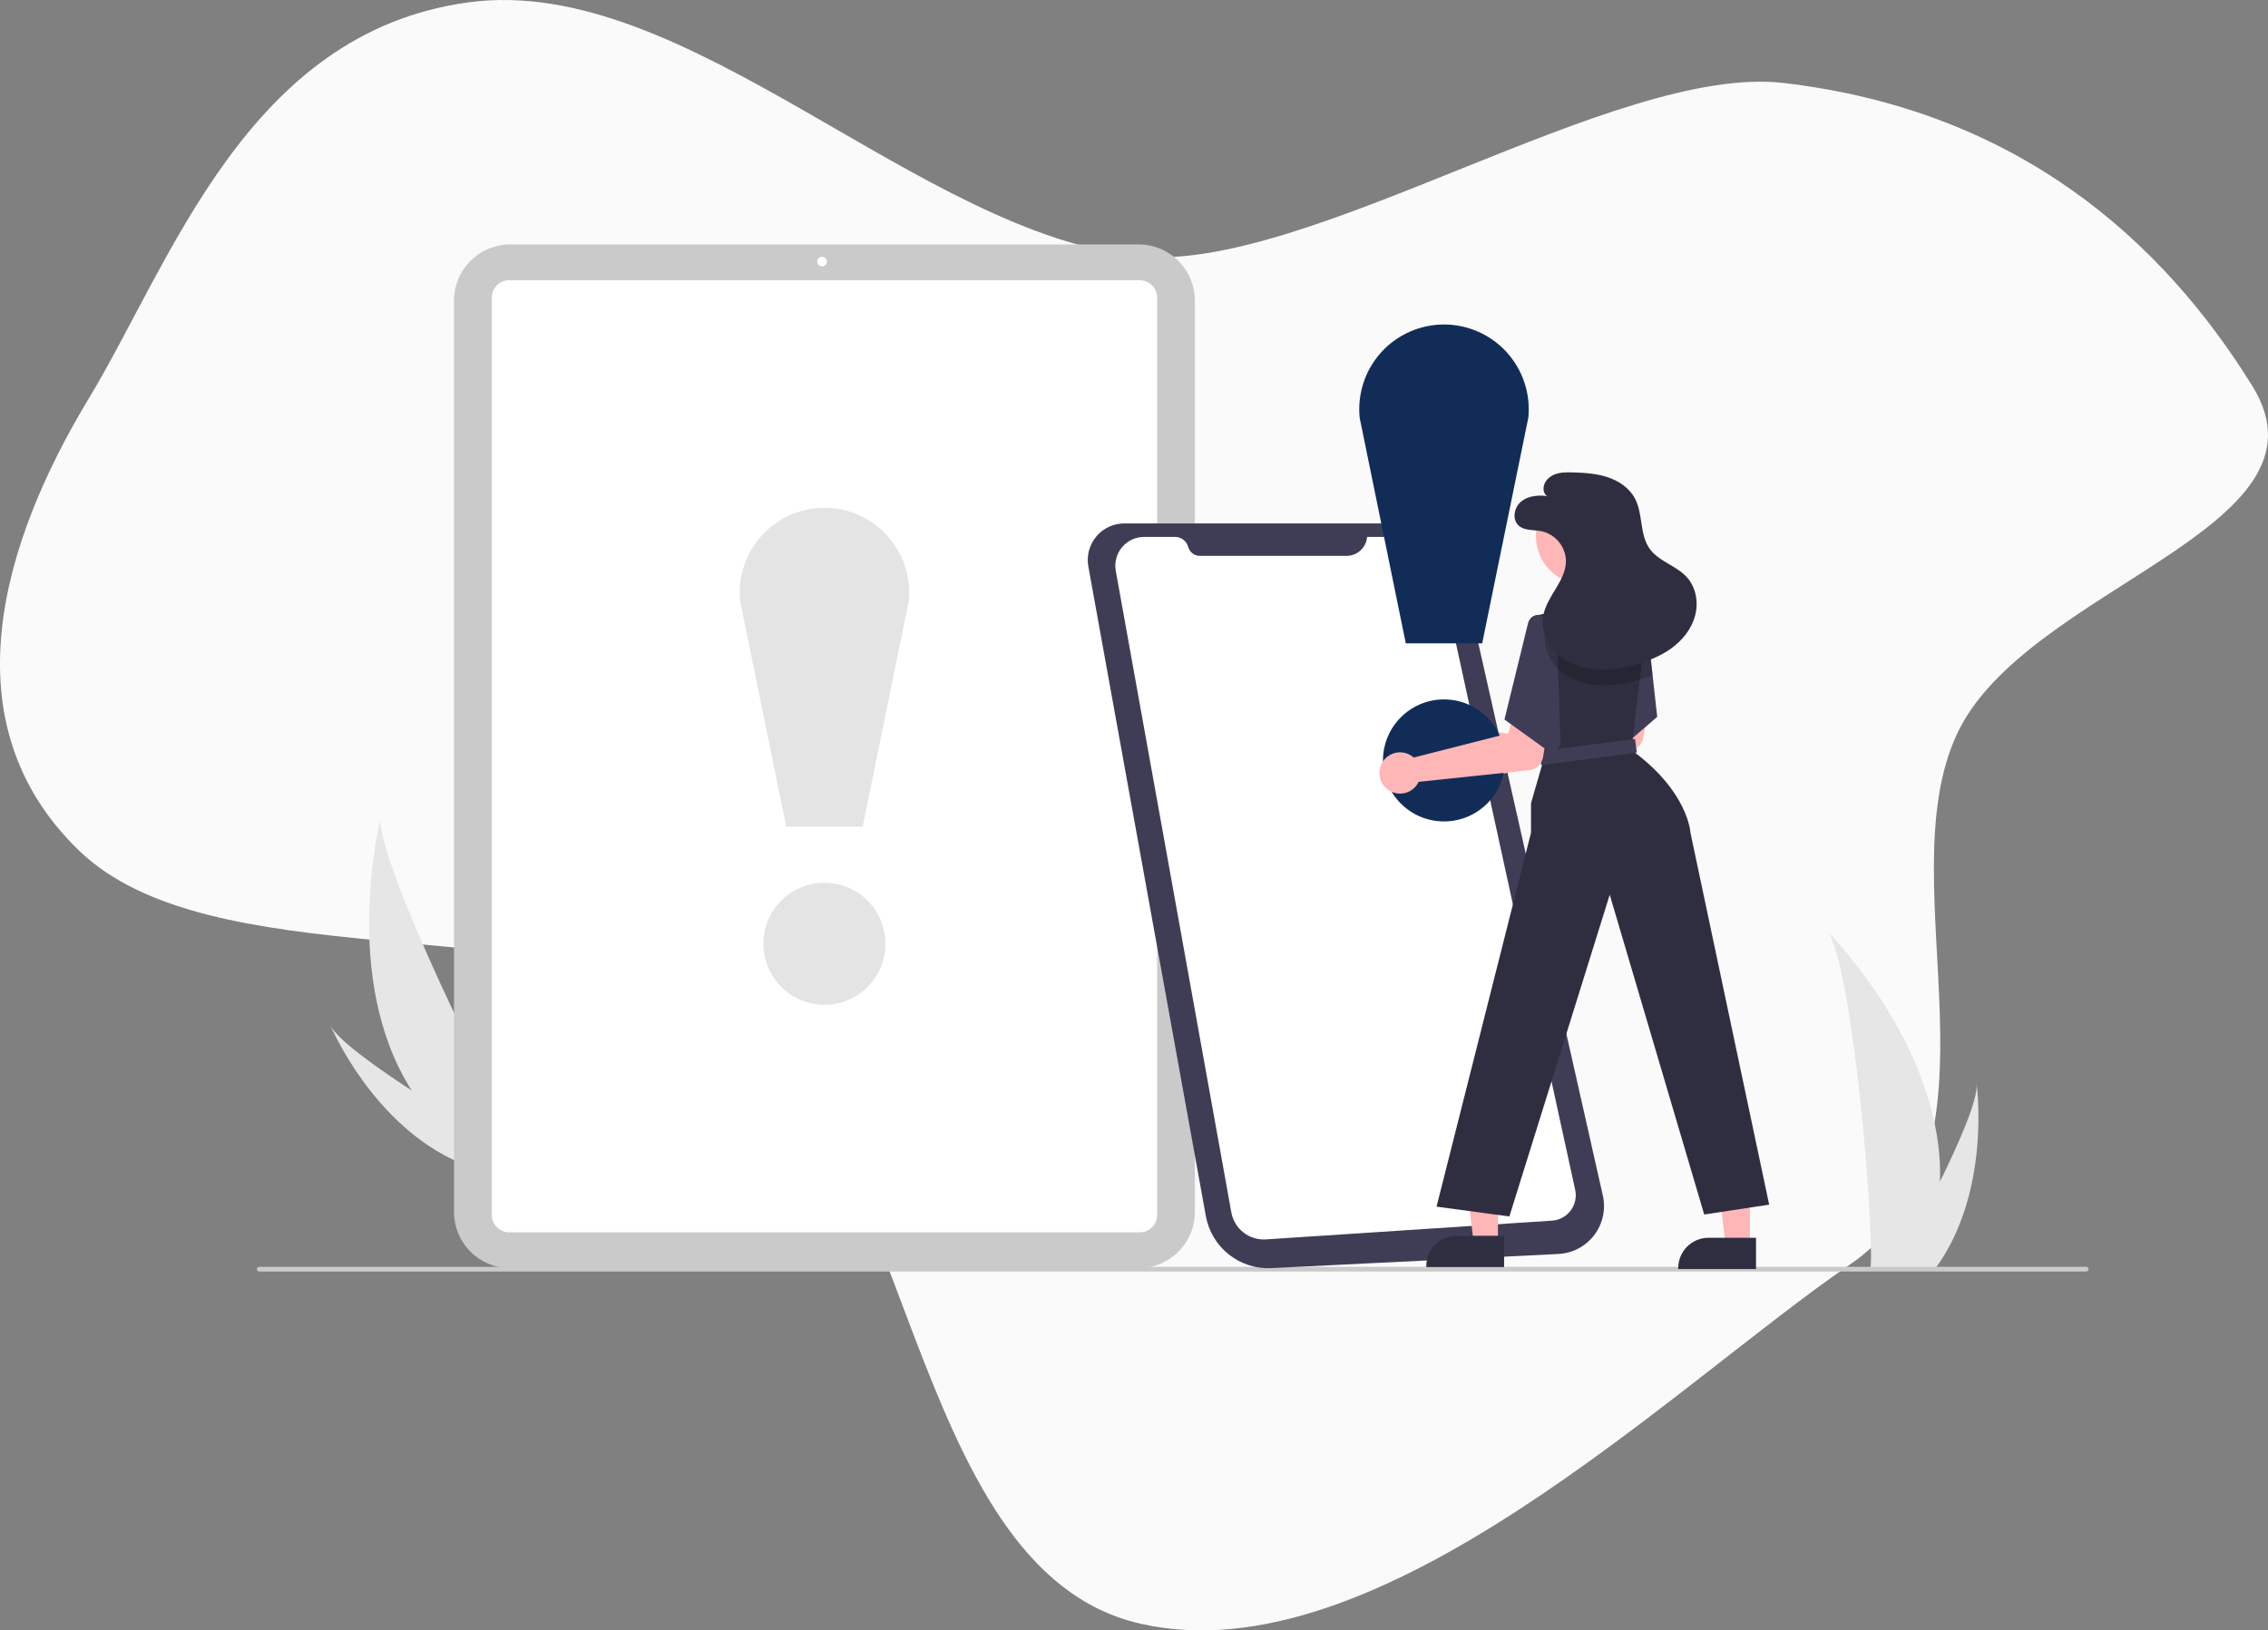 <svg width="733" height="527" viewBox="0 0 733 527" fill="none" xmlns="http://www.w3.org/2000/svg">
<rect x="0" y="0" width="733" height="527" fill="#808080" stroke="none"/>
<path fill-rule="evenodd" clip-rule="evenodd" d="M368.581 82.899C422.936 88.02 522.374 20.509 576.438 26.822C652.31 35.68 698.98 77.939 727.993 124.863C756.596 171.123 654.278 189.735 632.345 237.544C609.665 286.981 652.134 371.67 597.689 408.894C541.012 447.644 445.85 542.449 368.581 524.843C291.365 507.25 295.6 358.946 231.658 325.494C172.822 294.713 67.746 315.78 25.489 274.895C-17.132 233.658 0.594 175.345 28.578 129.008C55.534 84.372 79.881 10.457 151.437 0.753C222.138 -8.835 297.121 76.167 368.581 82.899Z" fill="#FAFAFA"/>
<g clip-path="url(#clip0_981_214324)">
<path d="M133.064 352.498C138.113 360.501 144.265 367.753 151.337 374.039C151.499 374.187 151.665 374.328 151.831 374.473L166.931 365.5C166.819 365.348 166.696 365.177 166.564 364.991C158.68 354.013 123.072 280.981 122.855 264.809C122.827 266.147 110.04 316.412 133.064 352.498Z" fill="#E6E6E6"/>
<path d="M148.425 375.769C148.659 375.874 148.897 375.976 149.137 376.073L160.465 369.342C160.288 369.239 160.082 369.119 159.845 368.983C155.967 366.718 144.428 359.91 133.066 352.496C120.859 344.527 108.85 335.863 106.766 331.383C107.199 332.414 120.64 363.746 148.425 375.769Z" fill="#E6E6E6"/>
<path d="M626.988 381.939C626.735 391.399 625.15 400.776 622.281 409.793C622.217 410.003 622.147 410.209 622.078 410.418H604.513C604.532 410.23 604.551 410.021 604.569 409.793C605.74 396.328 599.05 315.353 590.977 301.338C591.684 302.475 628.35 339.154 626.988 381.939Z" fill="#E6E6E6"/>
<path d="M625.673 409.793C625.526 410.002 625.373 410.212 625.216 410.418H612.039C612.139 410.24 612.255 410.03 612.389 409.793C614.566 405.864 621.009 394.117 626.989 381.938C633.414 368.851 639.313 355.268 638.816 350.352C638.97 351.46 643.418 385.262 625.673 409.793Z" fill="#E6E6E6"/>
<path d="M368.017 409.929H164.893C160.079 409.924 155.463 408.009 152.059 404.604C148.655 401.199 146.74 396.583 146.734 391.768V97.161C146.74 92.346 148.655 87.73 152.059 84.325C155.463 80.921 160.079 79.005 164.893 79H368.017C372.832 79.005 377.447 80.921 380.852 84.325C384.256 87.73 386.171 92.346 386.176 97.161V391.768C386.171 396.583 384.256 401.199 380.852 404.604C377.447 408.009 372.832 409.924 368.017 409.929Z" fill="#CACACA"/>
<path d="M368.374 398.343H164.535C163.051 398.341 161.628 397.751 160.579 396.701C159.53 395.652 158.939 394.229 158.938 392.745V96.186C158.939 94.702 159.53 93.279 160.579 92.23C161.628 91.18 163.051 90.59 164.535 90.588H368.374C369.858 90.59 371.281 91.18 372.33 92.23C373.38 93.279 373.97 94.702 373.972 96.186V392.745C373.97 394.229 373.38 395.652 372.33 396.701C371.281 397.751 369.858 398.341 368.374 398.343Z" fill="white"/>
<path d="M265.678 86.108C266.531 86.108 267.222 85.416 267.222 84.562C267.222 83.709 266.531 83.018 265.678 83.018C264.824 83.018 264.133 83.709 264.133 84.562C264.133 85.416 264.824 86.108 265.678 86.108Z" fill="white"/>
<path d="M674.243 410.999H83.757C83.556 410.999 83.364 410.919 83.222 410.777C83.08 410.635 83 410.443 83 410.242C83 410.041 83.08 409.848 83.222 409.706C83.364 409.564 83.556 409.484 83.757 409.484H674.243C674.443 409.484 674.636 409.564 674.778 409.706C674.92 409.848 675 410.041 675 410.242C675 410.443 674.92 410.635 674.778 410.777C674.636 410.919 674.443 410.999 674.243 410.999Z" fill="#CACACA"/>
<path d="M266.453 324.78C277.344 324.78 286.172 315.951 286.172 305.059C286.172 294.167 277.344 285.338 266.453 285.338C255.563 285.338 246.734 294.167 246.734 305.059C246.734 315.951 255.563 324.78 266.453 324.78Z" fill="#E4E4E4"/>
<path d="M278.797 267.207H254.106L239.2 194.283C238.817 190.475 239.236 186.629 240.43 182.993C241.625 179.357 243.567 176.012 246.133 173.173C248.699 170.333 251.832 168.063 255.329 166.509C258.826 164.955 262.61 164.151 266.436 164.148C270.263 164.146 274.048 164.946 277.546 166.496C281.045 168.046 284.18 170.312 286.75 173.148C289.319 175.985 291.266 179.328 292.465 182.962C293.663 186.597 294.087 190.442 293.708 194.251L278.797 267.207Z" fill="#E4E4E4"/>
<path d="M363.464 169.188H453.71C458.064 169.188 462.29 170.67 465.691 173.39C469.092 176.11 471.467 179.906 472.424 184.155L518.024 386.435C518.521 388.642 518.53 390.93 518.049 393.14C517.569 395.35 516.611 397.428 515.242 399.229C513.874 401.03 512.128 402.509 510.128 403.564C508.127 404.618 505.92 405.222 503.661 405.334L410.888 409.905C405.92 410.15 401.033 408.579 397.139 405.485C393.244 402.391 390.609 397.985 389.723 393.09L363.856 250.076L358.964 223.024L351.743 183.103C351.434 181.393 351.506 179.636 351.953 177.957C352.401 176.278 353.213 174.719 354.333 173.39C355.452 172.061 356.851 170.995 358.429 170.269C360.008 169.543 361.727 169.174 363.464 169.188Z" fill="#3F3D56"/>
<path d="M441.829 173.547H452.363C455.389 173.547 458.323 174.582 460.679 176.479C463.035 178.377 464.672 181.024 465.317 183.98L509.086 384.61C509.338 385.765 509.337 386.961 509.085 388.116C508.832 389.271 508.334 390.358 507.623 391.302C506.912 392.247 506.005 393.027 504.965 393.589C503.925 394.151 502.776 394.482 501.597 394.56L409.124 400.621C406.515 400.792 403.934 399.996 401.875 398.386C399.815 396.775 398.42 394.463 397.957 391.889L360.609 184.519C360.367 183.176 360.423 181.798 360.772 180.479C361.121 179.161 361.755 177.935 362.63 176.889C363.505 175.843 364.598 175.001 365.834 174.424C367.069 173.846 368.416 173.547 369.78 173.547H379.773C380.74 173.547 381.681 173.866 382.448 174.454C383.216 175.043 383.768 175.868 384.02 176.802C384.242 177.626 384.729 178.355 385.407 178.874C386.085 179.394 386.915 179.675 387.769 179.675H435.212C436.884 179.675 438.494 179.044 439.721 177.908C440.948 176.772 441.701 175.214 441.829 173.547Z" fill="white"/>
<path d="M488.501 237.86C488.796 238.051 489.076 238.266 489.338 238.501L519.907 230.707L521.992 223.332L533.533 225.025L531.11 238.44C530.914 239.524 530.372 240.515 529.565 241.264C528.759 242.014 527.73 242.481 526.635 242.597L490.943 246.356C490.361 247.581 489.42 248.6 488.246 249.277C487.071 249.954 485.718 250.257 484.366 250.147C483.015 250.036 481.729 249.516 480.68 248.657C479.631 247.798 478.869 246.639 478.494 245.336C478.12 244.033 478.151 242.646 478.583 241.361C479.016 240.076 479.829 238.953 480.915 238.141C482.002 237.329 483.309 236.868 484.664 236.818C486.019 236.768 487.358 237.131 488.501 237.86Z" fill="#FFB6B6"/>
<path d="M466.688 265.52C477.578 265.52 486.407 256.691 486.407 245.799C486.407 234.908 477.578 226.078 466.688 226.078C455.797 226.078 446.969 234.908 446.969 245.799C446.969 256.691 455.797 265.52 466.688 265.52Z" fill="#112D57"/>
<path d="M479.032 207.947H454.341L439.434 135.023C439.051 131.215 439.471 127.369 440.665 123.733C441.859 120.097 443.802 116.752 446.368 113.913C448.934 111.074 452.066 108.804 455.563 107.249C459.06 105.695 462.844 104.891 466.671 104.889C470.497 104.886 474.282 105.686 477.781 107.236C481.28 108.786 484.415 111.053 486.984 113.889C489.554 116.725 491.5 120.068 492.699 123.702C493.897 127.337 494.321 131.182 493.943 134.991L479.032 207.947Z" fill="#112D57"/>
<path d="M535.598 231.718L527.723 238.513L516.705 248.011L511.839 223.111L511.33 220.522L510.93 218.467L522.093 199.02L531.399 199.554L532.035 199.592L532.048 199.732L532.194 201.036L534.103 218.2L534.147 218.613L535.598 231.718Z" fill="#3F3D56"/>
<path d="M484.126 402.006L476.328 402.005L472.617 371.922L484.127 371.923L484.126 402.006Z" fill="#FFB6B6"/>
<path d="M486.114 409.564L460.969 409.563V409.245C460.969 406.649 462 404.16 463.836 402.324C465.671 400.488 468.16 399.457 470.756 399.457H470.757L486.115 399.458L486.114 409.564Z" fill="#2F2E41"/>
<path d="M565.548 402.64L557.749 402.64L554.039 372.557L565.549 372.557L565.548 402.64Z" fill="#FFB6B6"/>
<path d="M567.536 410.201L542.391 410.2V409.882C542.391 407.286 543.422 404.796 545.257 402.961C547.093 401.125 549.582 400.094 552.178 400.094H552.179L567.536 400.094L567.536 410.201Z" fill="#2F2E41"/>
<path d="M571.782 389.393L550.79 392.574L520.252 289.21L487.817 393.21L464.281 390.03L494.814 269.158V259.616L498.949 245.302L498.516 241.428L495.507 214.333L494.203 202.583L494.119 201.824C494.048 201.187 494.217 200.547 494.592 200.027C494.967 199.508 495.523 199.147 496.15 199.014L505.946 196.953H521.956L531.402 199.555L532.051 199.733L532.344 199.816L532.197 201.037L529.984 219.601L529.863 220.619L527.726 238.514L527.255 242.439C545.702 255.799 546.338 269.158 546.338 269.158L571.782 389.393Z" fill="#2F2E41"/>
<path d="M512.014 188.904C520.642 188.904 527.637 181.909 527.637 173.279C527.637 164.65 520.642 157.654 512.014 157.654C503.385 157.654 496.391 164.65 496.391 173.279C496.391 181.909 503.385 188.904 512.014 188.904Z" fill="#FFB6B6"/>
<path d="M528.421 238.849L497.516 242.891L498.093 247.306L528.999 243.264L528.421 238.849Z" fill="#3F3D56"/>
<path d="M456.063 244.221C456.359 244.413 456.639 244.627 456.901 244.862L487.469 237.069L489.555 229.693L501.095 231.386L498.672 244.801C498.477 245.885 497.935 246.876 497.128 247.626C496.321 248.375 495.293 248.843 494.198 248.958L458.505 252.717C457.924 253.942 456.983 254.961 455.808 255.638C454.633 256.315 453.28 256.619 451.929 256.508C450.577 256.397 449.292 255.878 448.243 255.018C447.194 254.159 446.431 253.001 446.057 251.697C445.682 250.394 445.713 249.008 446.146 247.722C446.578 246.437 447.392 245.314 448.478 244.502C449.564 243.691 450.872 243.229 452.227 243.179C453.582 243.129 454.92 243.492 456.063 244.221Z" fill="#FFB6B6"/>
<path d="M503.083 202.997L497.676 198.862C496.214 198.307 494.211 199.883 493.86 201.406L486.227 232.579L502.129 244.03L504.355 240.531L503.083 202.997Z" fill="#3F3D56"/>
<g opacity="0.2">
<path d="M534.104 218.201C532.755 218.737 531.379 219.204 529.982 219.601C529.537 219.734 529.079 219.861 528.627 219.982C525.65 220.808 522.591 221.303 519.505 221.458C518.177 221.514 516.847 221.478 515.524 221.35C514.103 221.209 512.7 220.932 511.332 220.523C511.287 220.51 511.236 220.498 511.192 220.485C508.348 219.677 505.74 218.195 503.59 216.165C503.11 215.698 502.662 215.198 502.248 214.67C501.06 213.215 500.189 211.529 499.69 209.718C499.19 207.908 499.074 206.013 499.348 204.154C499.401 203.818 499.473 203.484 499.564 203.156C499.804 202.26 500.121 201.388 500.512 200.547C500.683 200.153 500.874 199.765 501.078 199.383L508.266 196.953H521.955L531.401 199.555L532.037 199.593L532.049 199.733L532.342 199.816L532.196 201.037L534.104 218.201Z" fill="black"/>
</g>
<path d="M500.041 160.343C497.119 159.985 493.913 160.238 491.635 162.103C489.358 163.969 488.623 167.847 490.779 169.851C492.688 171.625 495.673 171.208 498.23 171.712C500.432 172.206 502.405 173.425 503.834 175.173C505.262 176.921 506.062 179.098 506.107 181.354C506.069 187.827 499.858 192.728 498.742 199.104C497.981 203.455 499.816 208.035 502.988 211.108C506.16 214.182 510.521 215.843 514.915 216.293C519.309 216.743 523.752 216.056 528.023 214.927C532.311 213.793 536.532 212.184 540.13 209.591C543.728 206.997 546.678 203.34 547.833 199.057C548.988 194.774 548.159 189.864 545.182 186.576C541.773 182.81 536.102 181.515 533.153 177.379C529.848 172.743 531.071 166.141 528.396 161.114C526.61 157.758 523.228 155.47 519.623 154.264C516.018 153.058 512.168 152.82 508.369 152.703C506.372 152.642 504.314 152.621 502.453 153.349C500.592 154.078 498.957 155.737 498.86 157.733C498.764 159.729 500.041 160.343 500.041 160.343Z" fill="#2F2E41"/>
</g>
<defs>
<clipPath id="clip0_981_214324">
<rect width="592" height="332" fill="white" transform="translate(83 79)"/>
</clipPath>
</defs>
</svg>
